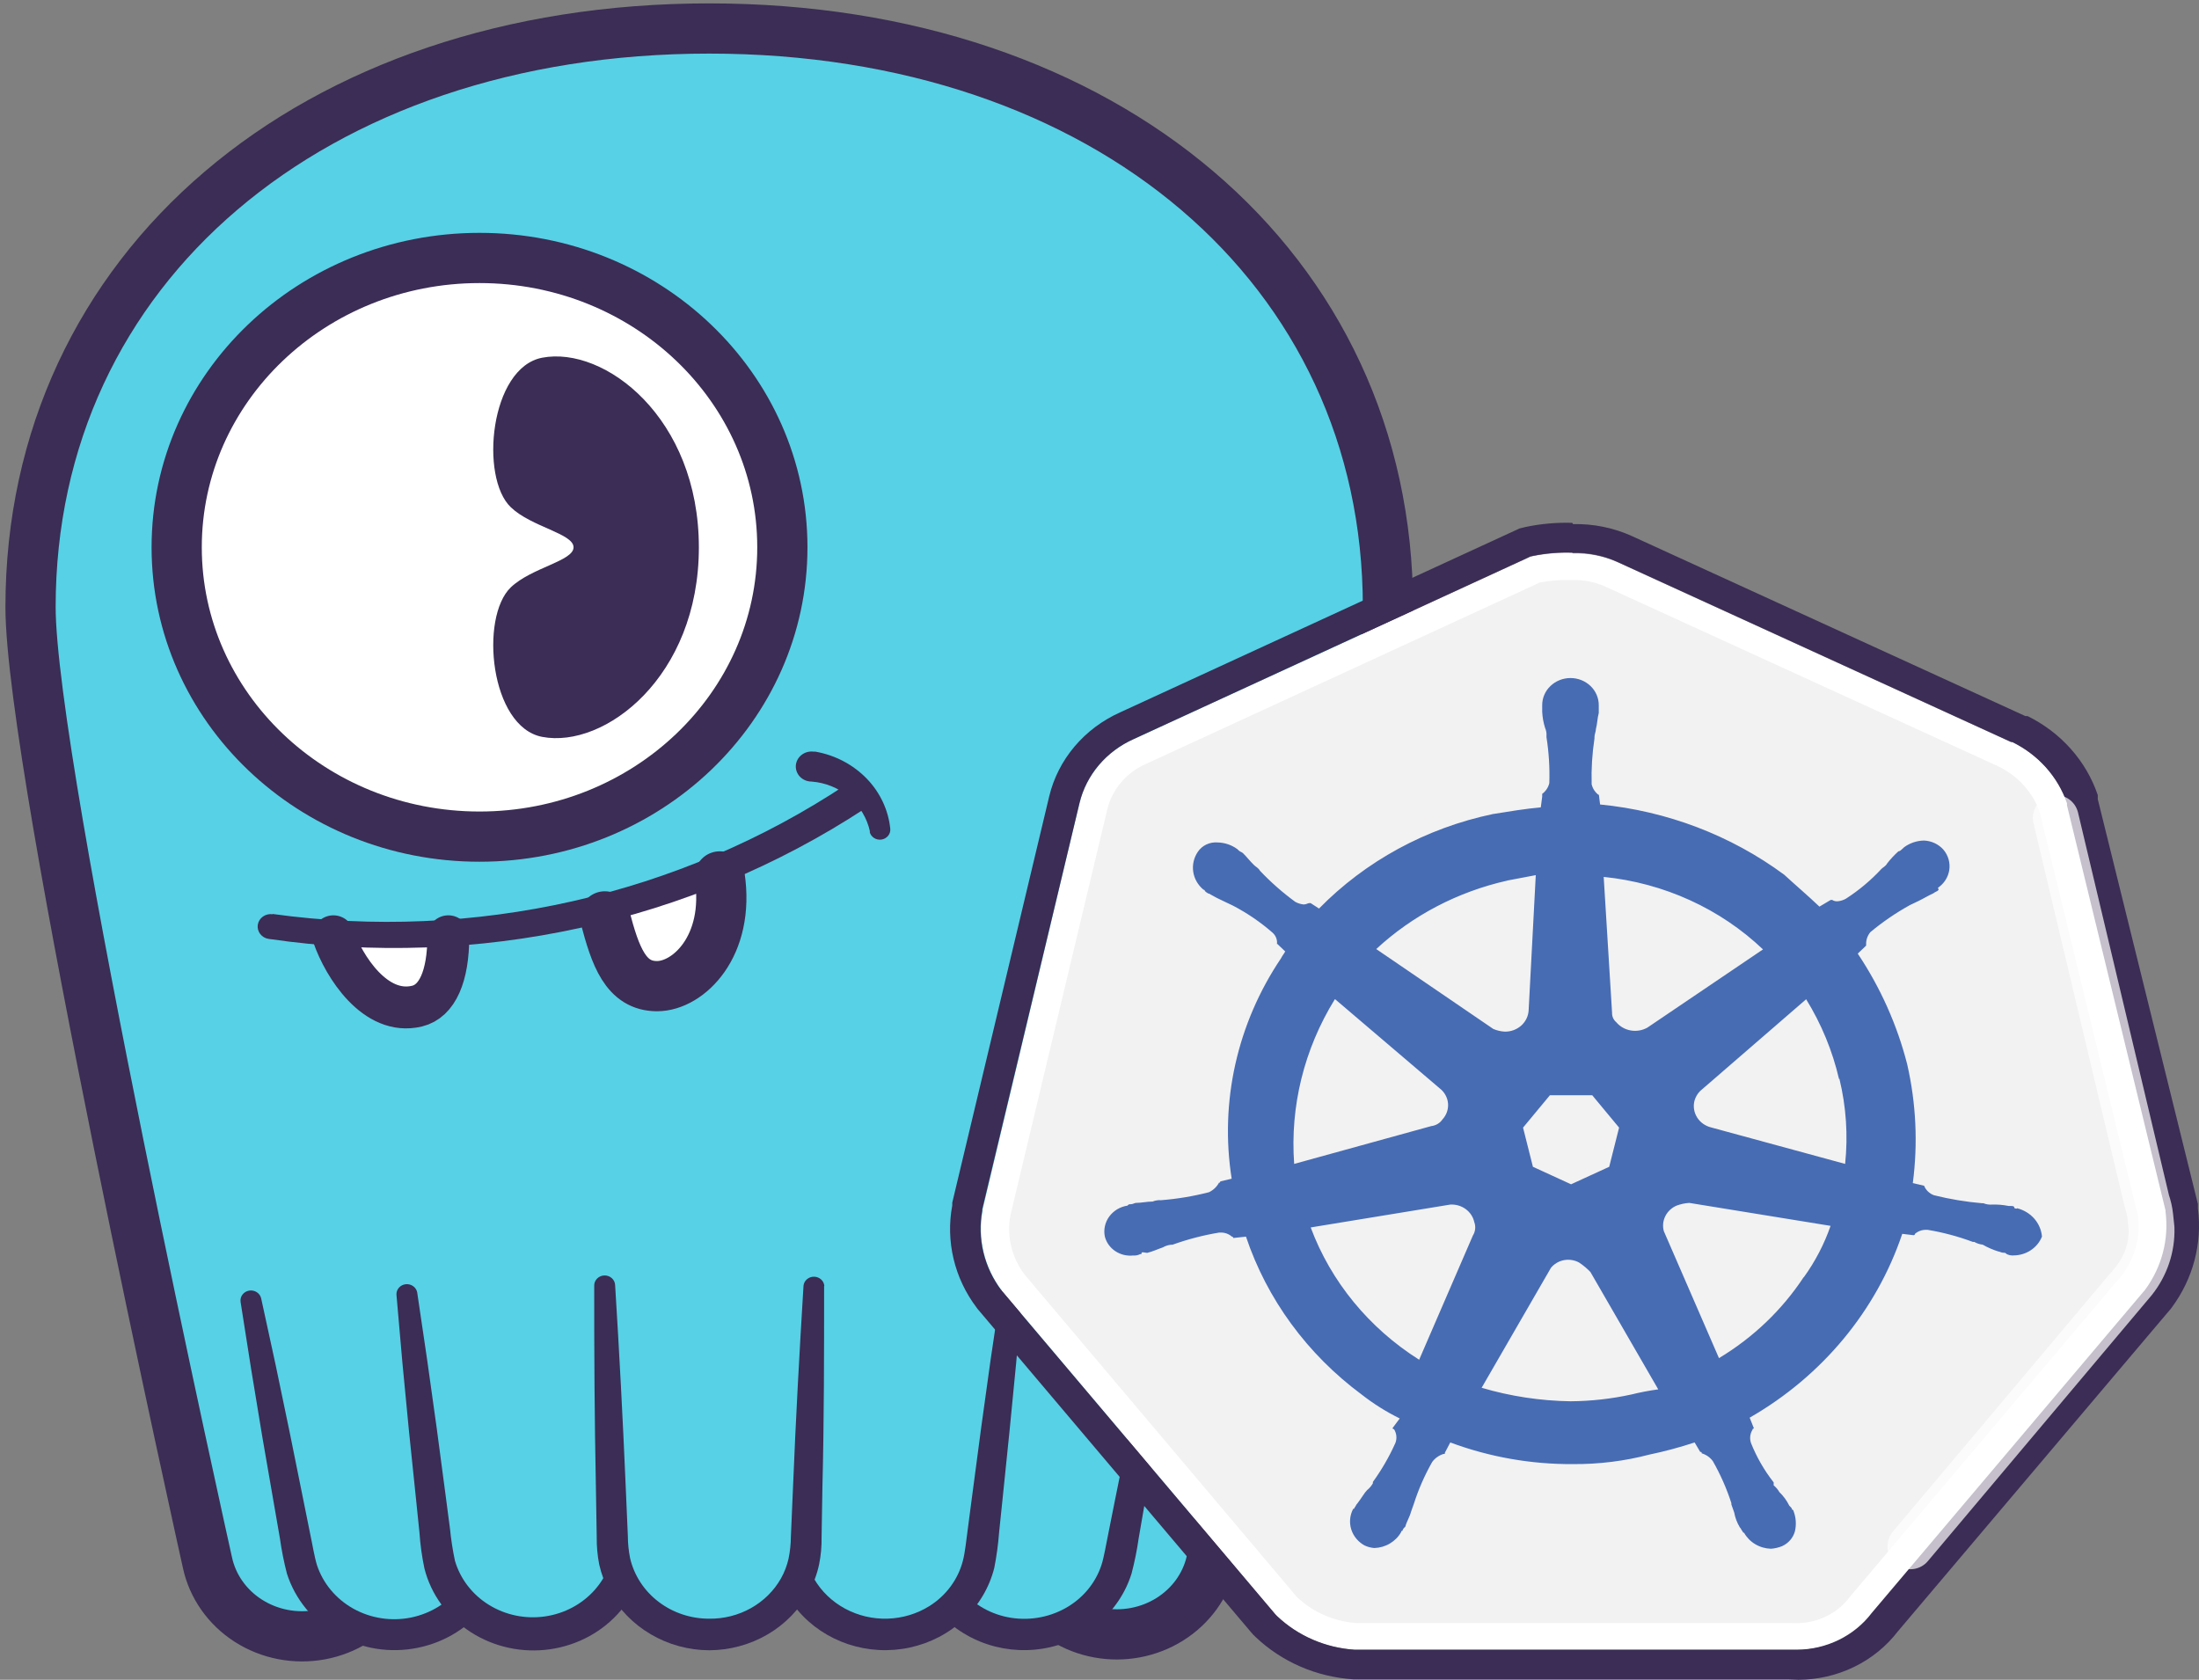<svg width="144" height="110" viewBox="0 0 144 110" fill="none" xmlns="http://www.w3.org/2000/svg">
<rect x="0" y="0" width="144" height="110" fill="#808080" stroke="none"/>
<path d="M26.005 100.018C26.307 101.586 25.948 103.204 25.008 104.52C24.067 105.836 22.62 106.744 20.982 107.047C19.344 107.349 17.647 107.021 16.261 106.134C14.875 105.247 13.912 103.873 13.581 102.311C13.581 102.311 2 50.39 2 39.755C2 17.547 20.461 1.866 46.444 1.866C72.427 1.866 90.889 17.568 90.889 39.755C90.889 50.39 79.308 102.311 79.308 102.311C78.947 103.844 77.975 105.182 76.599 106.042C75.222 106.903 73.549 107.217 71.935 106.919C70.32 106.621 68.89 105.734 67.948 104.446C67.006 103.157 66.626 101.57 66.889 100.018" fill="#57D1E5"/>
<path d="M26.005 100.018C26.307 101.586 25.948 103.204 25.008 104.52C24.067 105.836 22.62 106.744 20.982 107.047C19.344 107.349 17.647 107.021 16.261 106.134C14.875 105.247 13.912 103.873 13.581 102.311C13.581 102.311 2 50.39 2 39.755C2 17.547 20.461 1.866 46.444 1.866C72.427 1.866 90.889 17.568 90.889 39.755C90.889 50.39 79.308 102.311 79.308 102.311C78.947 103.844 77.975 105.182 76.599 106.042C75.222 106.903 73.549 107.217 71.935 106.919C70.32 106.621 68.89 105.734 67.948 104.446C67.006 103.157 66.626 101.57 66.889 100.018" stroke="#3B2D55" stroke-width="3.288" stroke-linecap="round" stroke-linejoin="round"/>
<path d="M76.459 85.143L73.298 102.054C73.012 103.605 72.103 104.988 70.765 105.909C69.427 106.83 67.766 107.215 66.135 106.983C64.505 106.751 63.033 105.92 62.034 104.667C61.035 103.414 60.587 101.838 60.786 100.274" fill="#57D1E5"/>
<path d="M77.127 85.259L76.437 89.687L75.703 94.11L74.947 98.532L74.564 100.741C74.454 101.518 74.298 102.289 74.098 103.049C73.704 104.31 72.947 105.44 71.914 106.309C70.88 107.179 69.612 107.753 68.253 107.967C66.894 108.181 65.5 108.026 64.229 107.519C62.958 107.012 61.862 106.174 61.066 105.101C60.005 103.666 59.542 101.904 59.767 100.16C59.799 99.902 59.937 99.666 60.151 99.505C60.364 99.344 60.636 99.271 60.907 99.302C61.177 99.332 61.423 99.464 61.592 99.668C61.76 99.872 61.837 100.132 61.805 100.39C61.668 101.644 62.023 102.901 62.802 103.918C63.565 104.937 64.701 105.646 65.985 105.902C67.269 106.158 68.607 105.953 69.743 105.326C70.886 104.698 71.739 103.681 72.131 102.479C72.301 101.955 72.433 101.118 72.586 100.385L73.024 98.187L73.912 93.79L74.832 89.399L75.796 85.039C75.828 84.869 75.93 84.718 76.078 84.62C76.227 84.521 76.41 84.483 76.588 84.513C76.766 84.544 76.924 84.641 77.027 84.782C77.13 84.924 77.17 85.1 77.138 85.269L77.127 85.259Z" fill="#3B2D55"/>
<path d="M31.401 54.787C42.354 54.787 51.232 46.304 51.232 35.84C51.232 25.376 42.354 16.893 31.401 16.893C20.449 16.893 11.57 25.376 11.57 35.84C11.57 46.304 20.449 54.787 31.401 54.787Z" fill="white" stroke="#3B2D55" stroke-width="3.288" stroke-linecap="round" stroke-linejoin="round"/>
<path d="M35.505 23.425C32.086 24.079 31.401 31.276 33.456 33.223C34.803 34.511 37.559 34.94 37.559 35.84C37.559 36.74 34.82 37.164 33.456 38.457C31.401 40.415 32.086 47.601 35.505 48.255C39.586 49.035 45.765 44.335 45.765 35.845C45.765 27.356 39.586 22.645 35.505 23.425Z" fill="#3B2D55"/>
<path d="M21.831 61.312C22.516 63.275 24.57 66.546 27.309 65.887C28.635 65.568 29.358 63.929 29.358 61.312" fill="white"/>
<path d="M21.831 61.312C22.516 63.275 24.57 66.546 27.309 65.887C28.635 65.568 29.358 63.929 29.358 61.312" stroke="#3B2D55" stroke-width="2.743" stroke-linecap="round" stroke-linejoin="round"/>
<path d="M39.608 60.01C40.292 62.627 40.977 64.579 43.026 64.579C45.075 64.579 47.814 61.962 47.129 57.393" fill="white"/>
<path d="M39.608 60.01C40.292 62.627 40.977 64.579 43.026 64.579C45.075 64.579 47.814 61.962 47.129 57.393" stroke="#3B2D55" stroke-width="3.288" stroke-linecap="round" stroke-linejoin="round"/>
<path d="M17.854 59.853C31.054 61.674 44.485 58.64 55.434 51.364C55.544 51.29 55.669 51.238 55.8 51.211C55.932 51.183 56.068 51.181 56.2 51.203C56.333 51.226 56.459 51.273 56.573 51.343C56.686 51.412 56.784 51.502 56.861 51.607C56.938 51.713 56.992 51.832 57.021 51.957C57.05 52.083 57.053 52.213 57.029 52.339C57.006 52.466 56.956 52.587 56.883 52.695C56.811 52.804 56.717 52.897 56.606 52.971C45.205 60.432 31.263 63.476 17.602 61.486C17.377 61.455 17.175 61.339 17.04 61.164C16.905 60.99 16.848 60.772 16.881 60.557C16.915 60.343 17.036 60.15 17.218 60.021C17.401 59.892 17.629 59.837 17.854 59.869V59.853Z" fill="#3B2D55"/>
<path d="M56.973 54.473C56.786 53.584 56.301 52.778 55.593 52.175C54.91 51.598 54.048 51.249 53.139 51.181C52.997 51.18 52.857 51.152 52.728 51.098C52.598 51.043 52.482 50.964 52.386 50.865C52.29 50.766 52.216 50.649 52.17 50.521C52.123 50.394 52.105 50.258 52.115 50.123C52.126 49.989 52.165 49.857 52.231 49.738C52.297 49.618 52.388 49.513 52.499 49.429C52.609 49.344 52.736 49.282 52.873 49.247C53.009 49.212 53.152 49.204 53.292 49.223H53.401C54.697 49.452 55.879 50.076 56.771 51.003C57.639 51.905 58.176 53.054 58.299 54.274C58.315 54.441 58.263 54.606 58.154 54.738C58.046 54.869 57.889 54.955 57.716 54.98C57.542 55.004 57.366 54.964 57.223 54.867C57.08 54.771 56.981 54.626 56.946 54.462L56.973 54.473Z" fill="#3B2D55"/>
<path d="M32.108 100.274C32.307 101.838 31.859 103.414 30.86 104.667C29.861 105.92 28.389 106.751 26.759 106.983C25.128 107.215 23.467 106.83 22.129 105.909C20.791 104.988 19.882 103.605 19.596 102.054L16.435 85.143" fill="#57D1E5"/>
<path d="M33.127 100.155C33.358 101.902 32.893 103.669 31.825 105.105C30.756 106.541 29.162 107.541 27.358 107.906C25.55 108.277 23.661 107.975 22.077 107.063C20.5 106.162 19.328 104.734 18.79 103.054C18.593 102.292 18.439 101.519 18.33 100.741L17.947 98.532L17.18 94.109L16.451 89.687L15.755 85.259C15.729 85.09 15.772 84.918 15.876 84.78C15.98 84.642 16.137 84.547 16.312 84.517C16.488 84.487 16.668 84.524 16.816 84.62C16.964 84.715 17.067 84.862 17.103 85.028L18.056 89.415L18.971 93.806L19.859 98.202L20.302 100.401C20.456 101.112 20.582 101.929 20.757 102.494C21.154 103.695 22.004 104.711 23.142 105.346C24.281 105.98 25.626 106.187 26.915 105.925C28.204 105.664 29.345 104.953 30.116 103.932C30.886 102.911 31.231 101.652 31.083 100.401C31.051 100.142 31.128 99.883 31.297 99.678C31.465 99.474 31.712 99.342 31.982 99.312C32.252 99.281 32.524 99.355 32.737 99.516C32.951 99.677 33.089 99.912 33.121 100.17L33.127 100.155Z" fill="#3B2D55"/>
<path d="M41.24 100.662C41.308 102.22 40.743 103.743 39.663 104.913C38.583 106.082 37.071 106.808 35.444 106.938C33.818 107.067 32.201 106.591 30.933 105.609C29.665 104.627 28.843 103.214 28.64 101.667L26.641 84.724" fill="#57D1E5"/>
<path d="M42.264 100.61C42.383 102.363 41.808 104.095 40.654 105.464C39.501 106.832 37.852 107.737 36.033 108.001C34.215 108.264 32.359 107.865 30.833 106.884C29.307 105.904 28.221 104.412 27.791 102.703C27.629 101.931 27.521 101.149 27.468 100.364L27.238 98.123L26.778 93.685L26.35 89.226L25.961 84.777C25.954 84.611 26.013 84.448 26.126 84.322C26.239 84.196 26.398 84.116 26.571 84.098C26.744 84.08 26.918 84.126 27.057 84.226C27.196 84.325 27.29 84.472 27.32 84.636L27.972 89.053L28.591 93.476L29.177 97.898L29.467 100.112C29.537 100.815 29.645 101.514 29.791 102.206C30.139 103.396 30.93 104.424 32.015 105.095C33.101 105.767 34.406 106.037 35.684 105.853C36.964 105.67 38.128 105.046 38.96 104.1C39.791 103.154 40.232 101.949 40.199 100.714C40.185 100.455 40.28 100.2 40.462 100.008C40.645 99.815 40.9 99.699 41.171 99.686C41.443 99.673 41.709 99.763 41.911 99.937C42.113 100.111 42.234 100.355 42.248 100.615L42.264 100.61Z" fill="#3B2D55"/>
<path d="M66.253 84.724L64.259 101.667C64.056 103.214 63.234 104.627 61.966 105.609C60.698 106.591 59.082 107.067 57.455 106.938C55.828 106.808 54.317 106.082 53.237 104.913C52.157 103.743 51.592 102.22 51.66 100.662" fill="#57D1E5"/>
<path d="M66.933 84.793L66.544 89.242L66.111 93.685L65.656 98.124L65.426 100.343C65.367 101.126 65.261 101.906 65.109 102.677C64.788 103.953 64.1 105.117 63.123 106.039C62.145 106.96 60.917 107.601 59.578 107.89C58.239 108.179 56.841 108.103 55.544 107.672C54.248 107.241 53.103 106.472 52.24 105.451C51.084 104.088 50.498 102.362 50.597 100.61C50.611 100.35 50.733 100.107 50.936 99.933C51.138 99.759 51.404 99.669 51.676 99.683C51.948 99.697 52.203 99.814 52.384 100.007C52.566 100.2 52.66 100.455 52.646 100.714C52.605 101.647 52.834 102.571 53.308 103.387C53.782 104.203 54.481 104.878 55.331 105.339C56.18 105.8 57.145 106.028 58.121 105.999C59.097 105.97 60.046 105.684 60.863 105.174C61.959 104.484 62.742 103.424 63.054 102.206C63.202 101.651 63.273 100.861 63.377 100.113L63.668 97.899L64.254 93.476L64.868 89.053L65.525 84.636C65.537 84.55 65.567 84.468 65.612 84.394C65.657 84.32 65.718 84.255 65.79 84.203C65.861 84.151 65.943 84.113 66.03 84.091C66.117 84.069 66.208 84.064 66.297 84.076C66.388 84.082 66.478 84.106 66.559 84.146C66.641 84.186 66.713 84.24 66.772 84.307C66.831 84.374 66.876 84.451 66.903 84.535C66.931 84.618 66.941 84.706 66.933 84.793Z" fill="#3B2D55"/>
<path d="M53.281 84.18L52.788 101.164C52.74 102.736 52.052 104.228 50.871 105.324C49.691 106.419 48.109 107.032 46.464 107.032C44.818 107.032 43.237 106.419 42.056 105.324C40.875 104.228 40.187 102.736 40.139 101.164L39.624 84.18" fill="#57D1E5"/>
<path d="M53.966 84.197C53.966 88.588 53.966 92.974 53.856 97.355L53.801 100.642C53.813 101.249 53.758 101.856 53.637 102.453C53.503 103.08 53.278 103.685 52.969 104.253C52.35 105.397 51.416 106.358 50.267 107.03C49.117 107.703 47.797 108.062 46.45 108.069C45.095 108.064 43.768 107.702 42.615 107.022C41.469 106.35 40.536 105.393 39.914 104.253C39.608 103.686 39.382 103.082 39.24 102.458C39.123 101.861 39.068 101.254 39.076 100.647L39.021 97.355C38.934 92.974 38.906 88.588 38.912 84.197C38.907 84.023 38.974 83.855 39.099 83.729C39.224 83.603 39.396 83.529 39.577 83.524C39.759 83.519 39.935 83.584 40.067 83.703C40.199 83.822 40.276 83.987 40.281 84.16C40.555 88.543 40.785 92.923 40.972 97.302L41.114 100.589C41.116 101.078 41.166 101.565 41.262 102.044C41.525 103.168 42.181 104.173 43.122 104.892C44.064 105.612 45.233 106.003 46.439 106.001C47.401 106.014 48.349 105.774 49.178 105.308C50.008 104.842 50.688 104.168 51.145 103.358C51.371 102.953 51.537 102.52 51.638 102.071C51.736 101.591 51.788 101.104 51.791 100.616L51.933 97.329C52.109 92.948 52.35 88.567 52.618 84.186C52.638 84.023 52.72 83.873 52.85 83.766C52.979 83.658 53.146 83.601 53.318 83.606C53.489 83.611 53.653 83.677 53.776 83.791C53.899 83.905 53.972 84.059 53.982 84.223L53.966 84.197Z" fill="#3B2D55"/>
<path d="M117.709 107.178C117.54 107.178 117.37 107.178 117.2 107.152H88.774C87.08 107.032 85.487 106.338 84.282 105.195L84.243 105.163L66.335 83.992C65.843 83.343 65.493 82.605 65.304 81.824C65.116 81.043 65.094 80.233 65.24 79.444L71.594 52.813C71.778 52.029 72.148 51.297 72.678 50.673C73.207 50.049 73.881 49.551 74.646 49.218L100.513 37.3H100.607C101.377 37.146 102.165 37.083 102.951 37.111C103.826 37.093 104.693 37.273 105.482 37.635L131.262 49.427C132.773 50.154 133.921 51.422 134.456 52.955V53.017L140.898 79.491V79.538C141.103 81.127 140.681 82.731 139.715 84.039L121.834 105.174C121.362 105.805 120.739 106.321 120.017 106.677C119.295 107.034 118.495 107.222 117.682 107.225L117.709 107.178Z" fill="#F2F2F2"/>
<path d="M102.957 37.986C103.685 37.963 104.408 38.101 105.071 38.389L130.863 50.187C132.139 50.807 133.11 51.88 133.569 53.175L140 79.596C140.182 80.965 139.819 82.35 138.981 83.475L121.139 104.567C120.751 105.094 120.238 105.524 119.641 105.823C119.045 106.123 118.383 106.282 117.71 106.289C117.556 106.297 117.403 106.297 117.249 106.289H88.829C87.362 106.183 85.984 105.582 84.939 104.594L67.097 83.469C66.677 82.916 66.378 82.287 66.218 81.621C66.058 80.954 66.04 80.264 66.165 79.591L72.509 53.013C72.663 52.362 72.972 51.754 73.412 51.236C73.852 50.717 74.411 50.303 75.046 50.025L100.842 38.143C101.538 38.013 102.248 37.96 102.957 37.986ZM102.957 36.202C102.094 36.172 101.232 36.245 100.388 36.416L100.201 36.458L100.032 36.542L74.235 48.402C73.35 48.797 72.571 49.379 71.957 50.105C71.343 50.83 70.91 51.68 70.691 52.589L64.347 79.204V79.246V79.287C64.178 80.196 64.203 81.127 64.418 82.026C64.634 82.925 65.036 83.774 65.601 84.521L65.629 84.569L65.667 84.605L83.466 105.688L83.531 105.761L83.597 105.829C84.962 107.131 86.773 107.917 88.697 108.043H117.156C117.337 108.043 117.523 108.043 117.704 108.043C118.667 108.042 119.616 107.823 120.473 107.403C121.33 106.984 122.071 106.376 122.634 105.63L140.438 84.595L140.477 84.558L140.51 84.511C141.61 83.022 142.091 81.196 141.857 79.387V79.293L141.83 79.193L135.404 52.772V52.704V52.641C134.805 50.897 133.51 49.448 131.799 48.611H131.761H131.723L105.942 36.824C105.027 36.411 104.023 36.21 103.012 36.238L102.957 36.202Z" fill="white"/>
<path d="M132.084 79.145C131.991 79.145 131.898 79.145 131.898 79.056C131.898 78.967 131.712 78.972 131.526 78.972C131.166 78.9 130.798 78.87 130.43 78.883C130.243 78.896 130.055 78.865 129.882 78.794H129.789C128.728 78.704 127.676 78.528 126.645 78.271C126.497 78.216 126.363 78.132 126.252 78.025C126.141 77.918 126.054 77.79 125.998 77.648L125.259 77.475C125.599 74.882 125.475 72.252 124.892 69.698C124.236 67.128 123.143 64.679 121.654 62.449L122.202 61.925V61.836C122.194 61.548 122.293 61.267 122.481 61.041C123.282 60.373 124.148 59.781 125.067 59.272L125.615 59.01C125.982 58.832 126.261 58.654 126.628 58.487C126.721 58.398 126.814 58.398 126.908 58.314C127.001 58.23 126.908 58.225 126.908 58.136C127.106 58 127.274 57.827 127.401 57.627C127.528 57.428 127.612 57.205 127.647 56.974C127.681 56.743 127.667 56.507 127.604 56.281C127.541 56.056 127.431 55.844 127.28 55.66C127.122 55.475 126.924 55.325 126.7 55.218C126.477 55.112 126.232 55.052 125.982 55.043C125.513 55.055 125.061 55.209 124.689 55.482L124.596 55.571C124.503 55.66 124.41 55.749 124.316 55.749C124.046 55.993 123.798 56.259 123.577 56.545C123.484 56.723 123.297 56.807 123.21 56.895C122.526 57.635 121.747 58.289 120.893 58.843C120.727 58.941 120.539 59.002 120.345 59.02C120.215 59.033 120.085 59.002 119.978 58.931H119.885L119.145 59.371C118.405 58.665 117.573 57.958 116.833 57.278C113.342 54.703 109.168 53.112 104.781 52.682L104.694 51.976V52.065C104.457 51.889 104.292 51.638 104.228 51.358C104.2 50.353 104.262 49.348 104.414 48.354V48.265C104.414 48.087 104.507 47.909 104.507 47.741C104.6 47.391 104.6 47.035 104.694 46.695V46.171C104.694 45.702 104.499 45.252 104.151 44.92C103.804 44.589 103.333 44.402 102.842 44.402C102.351 44.402 101.88 44.589 101.533 44.92C101.185 45.252 100.99 45.702 100.99 46.171V46.616C101.008 46.971 101.07 47.322 101.177 47.663C101.251 47.828 101.283 48.007 101.27 48.186V48.275C101.427 49.269 101.49 50.275 101.456 51.279C101.392 51.56 101.227 51.81 100.99 51.986V52.164L100.897 52.871C99.884 52.96 98.865 53.132 97.753 53.31C93.393 54.227 89.426 56.383 86.375 59.497L85.827 59.141H85.734C85.641 59.141 85.547 59.23 85.367 59.23C85.173 59.209 84.987 59.151 84.819 59.057C83.985 58.447 83.211 57.765 82.507 57.021C82.414 56.843 82.233 56.76 82.14 56.67C81.861 56.404 81.674 56.147 81.4 55.875C81.307 55.786 81.214 55.786 81.121 55.697L81.028 55.608C80.657 55.333 80.204 55.179 79.735 55.168C79.48 55.148 79.224 55.195 78.996 55.303C78.767 55.412 78.573 55.579 78.437 55.786C78.176 56.172 78.07 56.635 78.138 57.09C78.207 57.545 78.445 57.961 78.809 58.262C78.834 58.262 78.858 58.271 78.875 58.288C78.893 58.304 78.902 58.327 78.902 58.351C78.902 58.351 79.083 58.523 79.176 58.523C79.506 58.715 79.846 58.89 80.195 59.047L80.743 59.308C81.678 59.797 82.548 60.391 83.334 61.078C83.446 61.178 83.53 61.303 83.579 61.442C83.628 61.58 83.64 61.729 83.614 61.873V61.784L84.162 62.307C84.068 62.485 83.975 62.574 83.888 62.752C81.011 67.029 79.863 72.16 80.655 77.188L79.91 77.365C79.911 77.377 79.909 77.388 79.905 77.399C79.901 77.41 79.895 77.42 79.887 77.428C79.879 77.436 79.869 77.443 79.858 77.448C79.847 77.452 79.835 77.454 79.823 77.454C79.679 77.721 79.451 77.937 79.171 78.072C78.142 78.338 77.089 78.513 76.026 78.596C75.839 78.583 75.651 78.613 75.479 78.684C75.106 78.684 74.739 78.773 74.383 78.773C74.29 78.773 74.202 78.862 74.016 78.862C73.923 78.862 73.923 78.862 73.83 78.951C73.591 78.988 73.362 79.07 73.157 79.193C72.953 79.316 72.776 79.477 72.638 79.666C72.5 79.856 72.403 80.07 72.354 80.296C72.304 80.522 72.303 80.756 72.351 80.982C72.45 81.367 72.693 81.705 73.034 81.932C73.374 82.159 73.789 82.261 74.202 82.217C74.361 82.231 74.521 82.2 74.662 82.128C74.755 82.128 74.755 82.128 74.755 82.045C74.755 81.961 75.035 82.045 75.123 82.045C75.495 81.956 75.868 81.778 76.141 81.689C76.308 81.592 76.495 81.531 76.689 81.511H76.782C77.773 81.154 78.796 80.888 79.839 80.715H79.927C80.202 80.708 80.469 80.804 80.672 80.982C80.76 80.982 80.76 81.071 80.76 81.071L81.592 80.982C82.966 85.079 85.606 88.682 89.163 91.319C89.936 91.925 90.773 92.451 91.661 92.889L91.195 93.512C91.195 93.596 91.289 93.596 91.289 93.596C91.371 93.728 91.422 93.876 91.438 94.028C91.454 94.181 91.435 94.336 91.382 94.481C90.981 95.381 90.486 96.24 89.903 97.045V97.134C89.809 97.302 89.683 97.451 89.53 97.574C89.349 97.752 89.163 98.097 88.884 98.458C88.79 98.547 88.79 98.636 88.703 98.725C88.703 98.749 88.693 98.772 88.676 98.788C88.658 98.805 88.634 98.814 88.61 98.814C88.392 99.227 88.347 99.704 88.484 100.148C88.622 100.591 88.931 100.968 89.349 101.201C89.551 101.298 89.771 101.356 89.996 101.374C90.359 101.362 90.713 101.259 91.021 101.075C91.33 100.891 91.583 100.633 91.754 100.327C91.754 100.303 91.764 100.281 91.781 100.264C91.799 100.247 91.823 100.238 91.847 100.238C91.847 100.149 91.935 100.06 92.028 99.971C92.121 99.62 92.308 99.353 92.401 98.997L92.587 98.474C92.89 97.525 93.292 96.609 93.787 95.737C93.968 95.49 94.227 95.307 94.526 95.213C94.619 95.213 94.619 95.213 94.619 95.129L94.97 94.46C97.534 95.415 100.265 95.897 103.017 95.878C104.703 95.89 106.382 95.681 108.008 95.255C109.011 95.046 110.001 94.78 110.972 94.46L111.339 95.082C111.432 95.082 111.432 95.082 111.432 95.171C111.734 95.26 111.995 95.444 112.171 95.695C112.667 96.567 113.071 97.484 113.377 98.432V98.521L113.563 99.044C113.625 99.387 113.749 99.716 113.93 100.018C114.023 100.107 114.023 100.196 114.116 100.285C114.116 100.309 114.126 100.331 114.143 100.348C114.161 100.365 114.184 100.374 114.209 100.374C114.38 100.681 114.632 100.939 114.941 101.123C115.25 101.307 115.604 101.41 115.968 101.421C116.222 101.403 116.472 101.344 116.707 101.248C116.912 101.153 117.092 101.017 117.236 100.849C117.38 100.681 117.483 100.485 117.54 100.275C117.643 99.834 117.611 99.374 117.447 98.95C117.447 98.927 117.437 98.904 117.419 98.887C117.402 98.871 117.378 98.861 117.354 98.861C117.354 98.772 117.261 98.683 117.167 98.594C117.007 98.266 116.788 97.967 116.521 97.71C116.426 97.543 116.299 97.394 116.148 97.27V97.077C115.533 96.291 115.035 95.428 114.669 94.512C114.616 94.367 114.597 94.213 114.613 94.06C114.629 93.907 114.68 93.759 114.762 93.627C114.762 93.544 114.856 93.544 114.856 93.544L114.576 92.837C119.322 90.112 122.872 85.835 124.568 80.799L125.308 80.888C125.333 80.888 125.356 80.879 125.374 80.862C125.391 80.845 125.401 80.823 125.401 80.799C125.602 80.622 125.868 80.528 126.141 80.537H126.234C127.245 80.706 128.236 80.971 129.192 81.328H129.285C129.452 81.425 129.639 81.486 129.833 81.506C130.154 81.69 130.496 81.84 130.852 81.951C130.945 81.951 131.038 82.039 131.224 82.039C131.312 82.039 131.312 82.039 131.405 82.123C131.548 82.195 131.71 82.226 131.871 82.212C132.273 82.207 132.664 82.087 132.993 81.867C133.323 81.646 133.575 81.336 133.717 80.977C133.68 80.542 133.501 80.13 133.207 79.796C132.912 79.463 132.516 79.227 132.073 79.119L132.084 79.145ZM105.378 76.408L102.88 77.554L100.382 76.408L99.736 73.843L101.494 71.723H104.266L106.025 73.843L105.378 76.408ZM120.454 70.65C120.897 72.475 121.022 74.356 120.827 76.219L112.062 73.833C111.868 73.786 111.686 73.704 111.526 73.59C111.366 73.476 111.231 73.333 111.129 73.169C111.028 73.005 110.961 72.823 110.933 72.634C110.905 72.445 110.916 72.253 110.966 72.069C111.033 71.836 111.159 71.622 111.333 71.446L118.274 65.437C119.275 67.06 120.001 68.822 120.427 70.661L120.454 70.65ZM115.458 62.166L107.876 67.295C107.549 67.48 107.162 67.546 106.788 67.48C106.414 67.415 106.077 67.223 105.839 66.939C105.748 66.862 105.677 66.767 105.63 66.66C105.582 66.553 105.56 66.438 105.565 66.322L105.017 57.424C108.969 57.826 112.657 59.509 115.469 62.192L115.458 62.166ZM98.717 57.66L100.569 57.309L100.103 66.144C100.087 66.529 99.914 66.894 99.62 67.158C99.325 67.422 98.934 67.566 98.531 67.557C98.275 67.541 98.025 67.483 97.791 67.384L90.122 62.15C92.502 59.945 95.463 58.397 98.69 57.67L98.717 57.66ZM87.432 65.437L94.28 71.273C94.434 71.393 94.562 71.541 94.656 71.71C94.749 71.878 94.806 72.062 94.823 72.252C94.84 72.442 94.816 72.632 94.754 72.813C94.692 72.994 94.592 73.161 94.46 73.304C94.379 73.425 94.27 73.527 94.142 73.603C94.014 73.679 93.871 73.727 93.721 73.744L84.748 76.219C84.472 72.455 85.399 68.699 87.404 65.448L87.432 65.437ZM85.86 80.375L94.97 78.883C95.332 78.862 95.691 78.966 95.979 79.177C96.268 79.387 96.468 79.69 96.542 80.03C96.596 80.174 96.615 80.329 96.599 80.482C96.583 80.635 96.531 80.782 96.449 80.914L92.932 89.043C89.646 86.968 87.154 83.93 85.832 80.385L85.86 80.375ZM106.83 91.319C105.525 91.604 104.192 91.753 102.853 91.764C100.876 91.735 98.913 91.437 97.024 90.88L101.56 83.029C101.771 82.767 102.075 82.587 102.414 82.522C102.754 82.458 103.106 82.513 103.406 82.678C103.676 82.857 103.924 83.064 104.146 83.296L108.589 90.984C107.996 91.064 107.409 91.176 106.83 91.319ZM118.115 83.631C116.705 85.775 114.809 87.589 112.566 88.938L108.956 80.626C108.864 80.298 108.898 79.95 109.051 79.643C109.203 79.336 109.464 79.091 109.788 78.951C110.054 78.851 110.335 78.791 110.621 78.773L119.874 80.276C119.458 81.475 118.866 82.612 118.115 83.651V83.631Z" fill="#476CB3"/>
<path d="M102.957 36.201C103.964 36.174 104.964 36.371 105.877 36.777L131.674 48.575H131.712H131.75C133.461 49.411 134.756 50.86 135.355 52.605V52.667V52.735L141.781 79.156L141.808 79.256V79.35C142.042 81.159 141.561 82.986 140.461 84.474L140.428 84.521L140.389 84.558L122.574 105.619C122.01 106.364 121.269 106.971 120.412 107.39C119.555 107.81 118.607 108.03 117.644 108.032C117.458 108.032 117.272 108.032 117.096 108.032H88.719C86.795 107.907 84.984 107.12 83.619 105.818L83.553 105.75L83.488 105.677L65.645 84.584L65.612 84.547L65.58 84.5C65.014 83.752 64.612 82.904 64.397 82.005C64.181 81.106 64.157 80.174 64.325 79.266V79.224V79.183L70.691 52.589C70.91 51.68 71.343 50.83 71.957 50.105C72.571 49.379 73.35 48.797 74.235 48.402L100.032 36.526L100.202 36.442L100.388 36.4C101.232 36.229 102.095 36.157 102.957 36.186V36.201ZM102.957 34.239C101.928 34.208 100.9 34.299 99.895 34.511L99.709 34.558L99.506 34.605L99.32 34.694L99.144 34.773L73.353 46.648C72.193 47.168 71.172 47.932 70.367 48.884C69.562 49.837 68.995 50.951 68.708 52.144L62.358 78.759V78.806V78.848V78.895V78.937C62.141 80.097 62.17 81.288 62.444 82.439C62.717 83.588 63.23 84.674 63.953 85.631L63.986 85.673L64.018 85.72L64.057 85.767L64.09 85.803L81.937 106.902L82.003 106.975L82.069 107.053L82.146 107.121L82.211 107.189C83.93 108.83 86.213 109.819 88.637 109.974H117.124C117.337 109.974 117.551 110 117.765 110C119.034 109.997 120.285 109.708 121.416 109.158C122.548 108.608 123.528 107.812 124.278 106.834L142.071 85.803L142.109 85.762L142.148 85.715L142.181 85.667L142.214 85.626C143.61 83.745 144.222 81.434 143.928 79.146V79.046V78.942V78.832L143.901 78.738L137.371 52.332V52.264V52.196V52.128V52.066C136.614 49.83 134.961 47.971 132.775 46.894H132.742H132.704H132.665H132.632L106.847 35.097C105.649 34.558 104.336 34.293 103.012 34.322L102.957 34.239Z" fill="#3B2D55"/>
<g style="mix-blend-mode:overlay" opacity="0.7">
<path d="M134.621 53.562L140.592 78.685C140.703 78.999 140.776 79.323 140.811 79.653L140.893 80.433C140.93 81.667 140.527 82.876 139.748 83.861L125.1 101.264" stroke="white" stroke-width="2.998" stroke-linecap="round" stroke-linejoin="round"/>
</g>
</svg>
